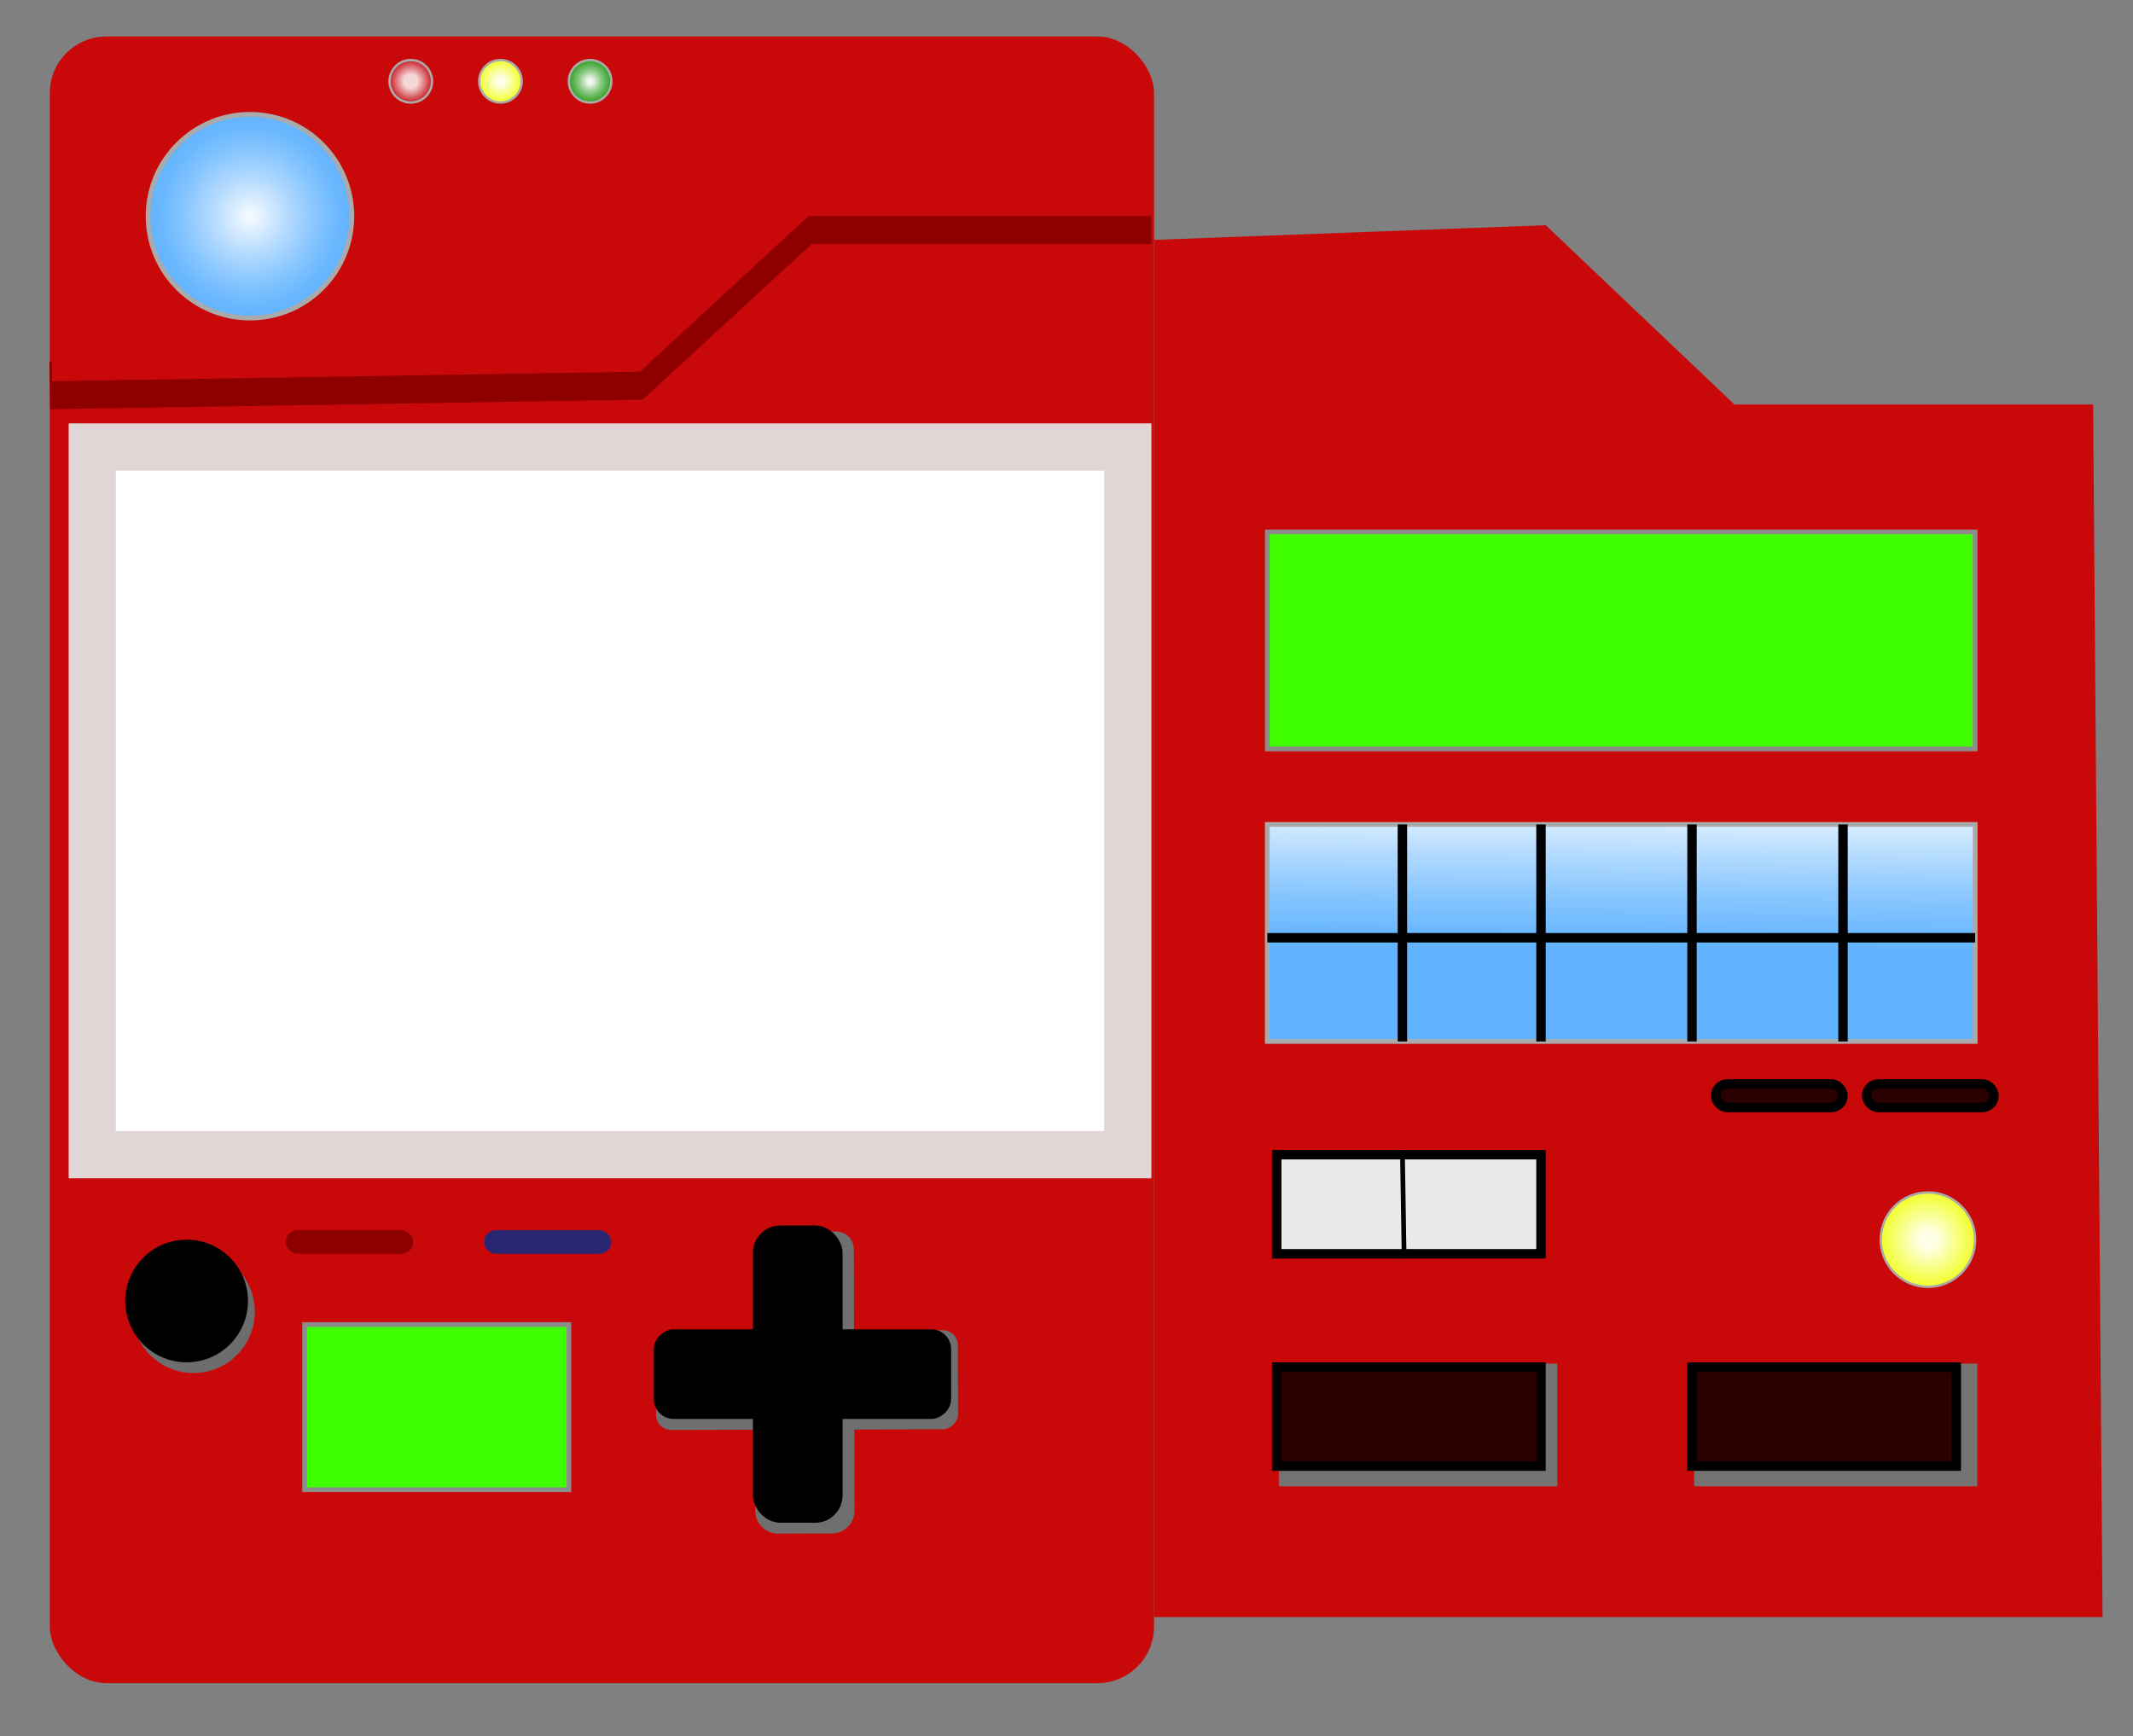 <svg id="Capa_1" data-name="Capa 1" xmlns="http://www.w3.org/2000/svg" xmlns:xlink="http://www.w3.org/1999/xlink" viewBox="0 0 452 368"><rect x="0" y="0" width="452" height="368" fill="#808080" stroke="none"/><defs><style>.cls-1{fill:#c90909;}.cls-10,.cls-16,.cls-17,.cls-18,.cls-2,.cls-8{stroke:#aaa;}.cls-10,.cls-12,.cls-13,.cls-14,.cls-16,.cls-17,.cls-18,.cls-19,.cls-2,.cls-21,.cls-3,.cls-4,.cls-5,.cls-8,.cls-9{stroke-miterlimit:10;}.cls-2{fill:url(#Degradado_sin_nombre_64);}.cls-11,.cls-13,.cls-14,.cls-19,.cls-3{fill:none;}.cls-3{stroke:#8e0000;}.cls-3,.cls-4{stroke-width:10px;}.cls-4{fill:#fff;stroke:#e2d5d5;}.cls-5{fill:#40ff00;stroke:#8c8c8c;}.cls-6{fill:#8e0000;}.cls-7{fill:#2a2772;}.cls-8{fill:url(#Degradado_sin_nombre_14);}.cls-9{fill:#e8eae8;}.cls-12,.cls-13,.cls-14,.cls-21,.cls-9{stroke:#000;}.cls-12,.cls-13,.cls-21,.cls-9{stroke-width:2px;}.cls-10,.cls-16,.cls-17,.cls-18{stroke-width:0.5px;}.cls-10{fill:url(#Degradado_sin_nombre_21);}.cls-12{fill:#2a0000;}.cls-15{fill:#6d6d6d;}.cls-16{fill:url(#Degradado_sin_nombre_23);}.cls-17{fill:url(#Degradado_sin_nombre_34);}.cls-18{fill:url(#Degradado_sin_nombre_45);}.cls-19{stroke:#c90909;stroke-width:6px;}.cls-20{fill:#6f6f70;}.cls-22{fill:#757272;}</style><radialGradient id="Degradado_sin_nombre_64" cx="52.97" cy="45.82" r="21.59" gradientUnits="userSpaceOnUse"><stop offset="0" stop-color="#f9fcff"/><stop offset="0.06" stop-color="#ecf6ff"/><stop offset="0.39" stop-color="#b1d9ff"/><stop offset="0.66" stop-color="#86c5ff"/><stop offset="0.87" stop-color="#6bb8ff"/><stop offset="1" stop-color="#61b3ff"/></radialGradient><linearGradient id="Degradado_sin_nombre_14" x1="343.83" y1="168.6" x2="343.44" y2="208.51" gradientUnits="userSpaceOnUse"><stop offset="0.13" stop-color="#dbeeff"/><stop offset="0.33" stop-color="#b0d9ff"/><stop offset="0.55" stop-color="#85c5ff"/><stop offset="0.73" stop-color="#6bb8ff"/><stop offset="0.83" stop-color="#61b3ff"/></linearGradient><radialGradient id="Degradado_sin_nombre_21" cx="408.55" cy="262.73" r="10" gradientUnits="userSpaceOnUse"><stop offset="0.18" stop-color="#feffe7"/><stop offset="1" stop-color="#f2ff2a"/></radialGradient><radialGradient id="Degradado_sin_nombre_23" cx="87.05" cy="17.23" r="4.5" gradientUnits="userSpaceOnUse"><stop offset="0.32" stop-color="#f5d6d7"/><stop offset="1" stop-color="#c81d25"/></radialGradient><radialGradient id="Degradado_sin_nombre_34" cx="106.05" cy="17.23" r="4.5" xlink:href="#Degradado_sin_nombre_21"/><radialGradient id="Degradado_sin_nombre_45" cx="125.05" cy="17.23" r="4.5" gradientUnits="userSpaceOnUse"><stop offset="0.12" stop-color="#f0f8ef"/><stop offset="0.24" stop-color="#d2eacf"/><stop offset="0.51" stop-color="#90cb89"/><stop offset="0.74" stop-color="#60b555"/><stop offset="0.91" stop-color="#42a736"/><stop offset="1" stop-color="#37a22a"/></radialGradient></defs><title>pokedex</title><rect class="cls-1" x="10.55" y="7.73" width="234" height="349" rx="12"/><circle class="cls-2" cx="52.97" cy="45.82" r="21.59"/><polyline class="cls-3" points="10.55 81.73 134.21 79.73 170.03 46.73 244 46.73"/><rect class="cls-4" x="19.55" y="94.73" width="219.45" height="150"/><rect class="cls-5" x="64.55" y="280.73" width="56" height="35"/><rect class="cls-6" x="60.55" y="260.73" width="27" height="5" rx="2.5"/><rect class="cls-7" x="102.55" y="260.73" width="27" height="5" rx="2.5"/><polygon class="cls-1" points="244.55 50.84 327.55 47.73 367.55 85.73 443.55 85.73 445.55 342.73 244.55 342.73 244.55 50.84"/><rect class="cls-5" x="268.55" y="112.73" width="150" height="46"/><rect class="cls-8" x="268.55" y="174.73" width="150" height="46"/><rect class="cls-9" x="270.55" y="244.73" width="56" height="21"/><circle class="cls-10" cx="408.55" cy="262.73" r="10"/><rect class="cls-11" x="261.25" y="184.92" width="27" height="5" rx="2.5"/><rect class="cls-12" x="363.55" y="229.73" width="27" height="5" rx="2.5"/><rect class="cls-12" x="395.55" y="229.73" width="27" height="5" rx="2.5"/><line class="cls-13" x1="297.18" y1="174.73" x2="297.18" y2="220.73"/><line class="cls-13" x1="326.55" y1="174.73" x2="326.55" y2="220.73"/><line class="cls-13" x1="358.55" y1="174.73" x2="358.55" y2="220.73"/><line class="cls-13" x1="390.55" y1="174.73" x2="390.55" y2="220.73"/><line class="cls-14" x1="297.18" y1="243.73" x2="297.55" y2="266.73"/><line class="cls-13" x1="268.55" y1="198.75" x2="418.55" y2="198.75"/><circle class="cls-15" cx="41" cy="278" r="13"/><circle cx="39.55" cy="275.73" r="13"/><circle class="cls-16" cx="87.05" cy="17.23" r="4.5"/><circle class="cls-17" cx="106.05" cy="17.23" r="4.5"/><circle class="cls-18" cx="125.05" cy="17.23" r="4.5"/><polyline class="cls-19" points="10.99 77.79 134.42 75.79 170.18 42.79 244 42.79"/><path class="cls-20" d="M164.79,261h12.43a3.79,3.79,0,0,1,3.79,3.79v55.43a4.79,4.79,0,0,1-4.79,4.79H164.79a4.79,4.79,0,0,1-4.79-4.79V265.79a4.79,4.79,0,0,1,4.79-4.79Z" transform="translate(-0.72 0.42) rotate(-0.14)"/><rect class="cls-20" x="160.5" y="260.5" width="21" height="64" rx="3.2" transform="translate(463.08 120.78) rotate(89.86)"/><rect class="cls-21" x="160.55" y="260.73" width="17" height="61" rx="4.79"/><rect class="cls-21" x="161.55" y="260.73" width="17" height="61" rx="3.2" transform="translate(461.28 121.18) rotate(90)"/><rect class="cls-22" x="271" y="289" width="59" height="26"/><rect class="cls-22" x="359" y="289" width="60" height="26"/><rect class="cls-12" x="270.55" y="289.73" width="56" height="21"/><rect class="cls-12" x="358.55" y="289.73" width="56" height="21"/></svg>